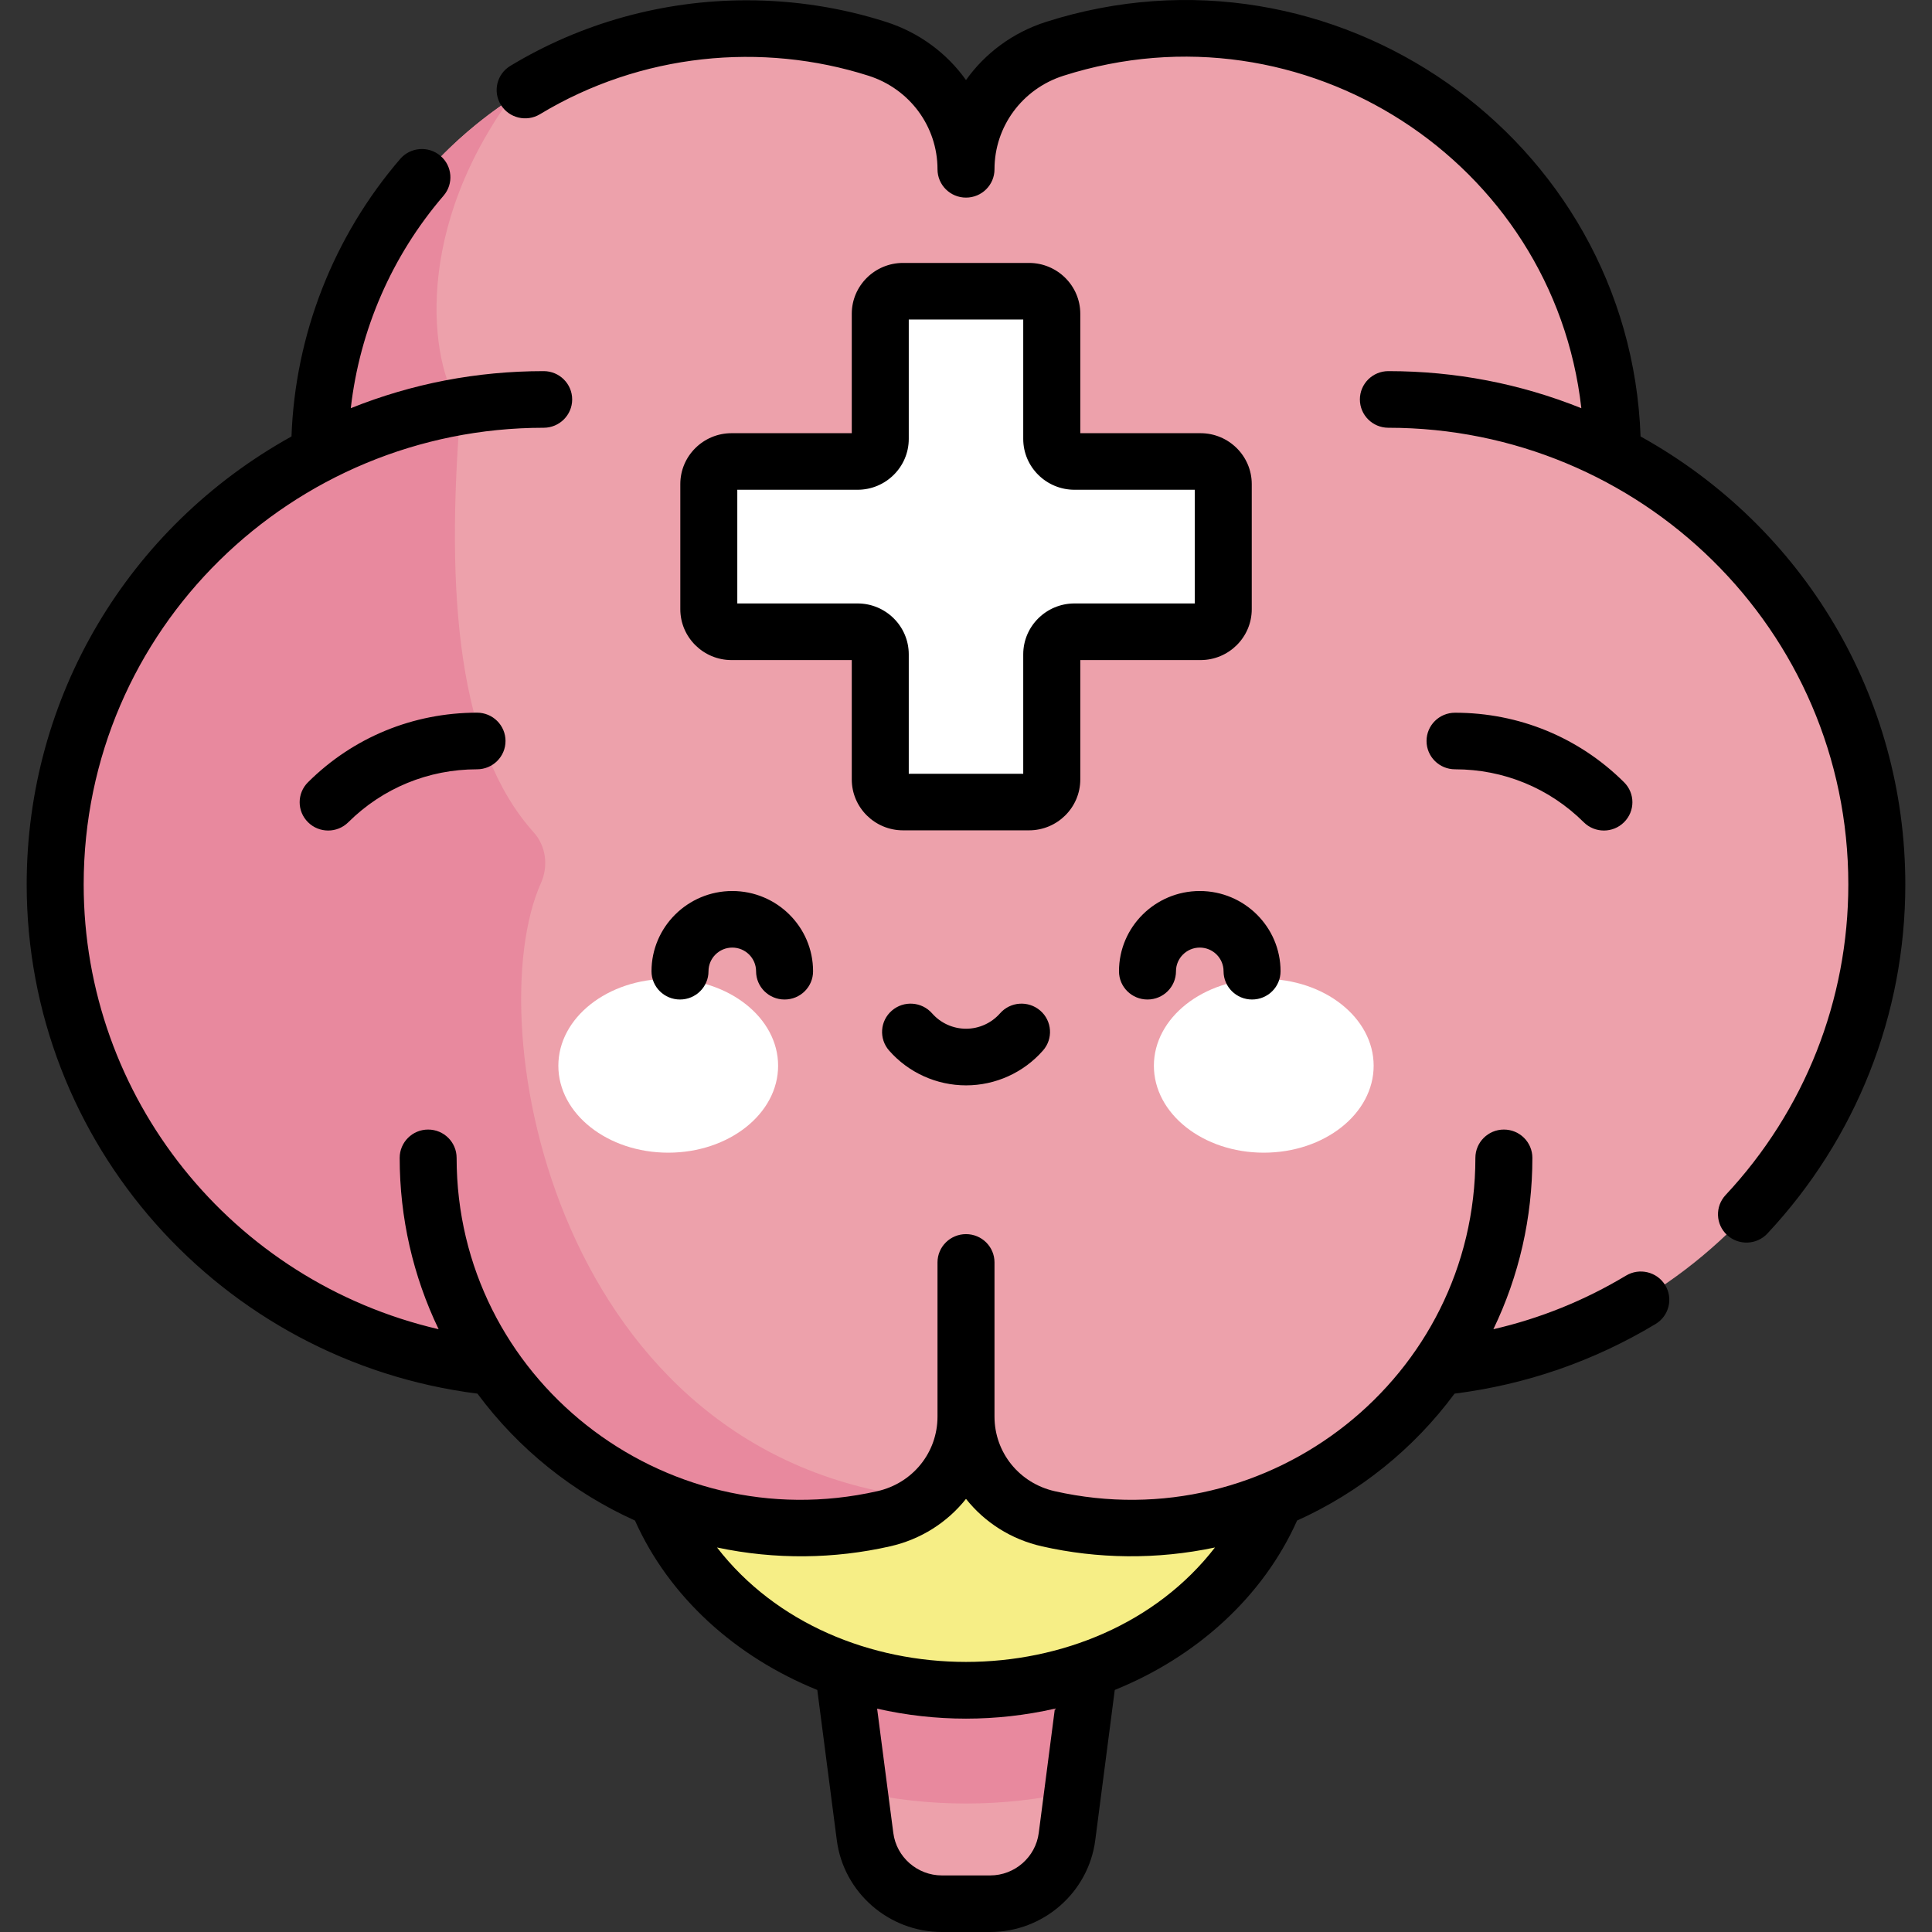 <svg width="32" height="32" viewBox="0 0 32 32" fill="none" xmlns="http://www.w3.org/2000/svg">
<rect x="0" y="0" width="32" height="32" fill="#333333" stroke="none"/>
<g id="brain icon">
<path id="Path" d="M18.312 25.491H13.688L14.327 30.419C14.41 31.055 14.955 31.531 15.601 31.531H16.399C17.045 31.531 17.59 31.055 17.673 30.419L18.312 25.491Z" fill="#EDA1AB"/>
<path id="Path_2" d="M14.231 29.678C14.803 29.806 15.396 29.872 16 29.872C16.603 29.872 17.197 29.806 17.769 29.678L18.312 25.491H13.688L14.231 29.678Z" fill="#E8899E"/>
<path id="Oval" d="M16 27.997C18.993 27.997 21.418 25.893 21.418 23.297C21.418 20.701 18.993 18.597 16 18.597C13.008 18.597 10.582 20.701 10.582 23.297C10.582 25.893 13.008 27.997 16 27.997Z" fill="#F6EE86"/>
<path id="Path_3" d="M26.705 7.511C26.705 7.506 26.706 7.501 26.706 7.496C26.706 3.618 23.539 0.474 19.633 0.474C18.878 0.474 18.151 0.591 17.469 0.809C16.595 1.088 16 1.893 16 2.804C16 1.893 15.405 1.088 14.531 0.809C13.849 0.591 13.122 0.474 12.367 0.474C8.461 0.474 5.294 3.618 5.294 7.496C5.294 7.501 5.295 7.506 5.295 7.511C2.693 8.847 0.914 11.541 0.914 14.649C0.914 18.807 4.094 22.227 8.171 22.641C9.284 24.251 11.15 25.308 13.265 25.308C13.736 25.308 14.194 25.256 14.635 25.156C15.432 24.976 16 24.275 16 23.463C16 24.275 16.568 24.976 17.365 25.156C17.806 25.256 18.264 25.308 18.735 25.308C20.85 25.308 22.716 24.251 23.829 22.641C27.906 22.227 31.086 18.807 31.086 14.649C31.086 11.541 29.307 8.847 26.705 7.511Z" fill="#EDA1AB"/>
<path id="Path_4" d="M8.84 13.787C7.594 12.396 7.371 9.881 7.631 6.733C7.188 6.188 6.756 4.013 8.428 1.663C6.538 2.924 5.294 5.066 5.294 7.496C5.294 7.501 5.295 7.506 5.295 7.511C2.693 8.847 0.914 11.541 0.914 14.65C0.914 18.807 4.094 22.227 8.171 22.641C9.284 24.251 11.15 25.308 13.265 25.308C13.736 25.308 14.194 25.256 14.635 25.156C14.9 25.096 15.139 24.978 15.341 24.818C9.201 24.181 7.913 16.966 8.959 14.628C9.085 14.346 9.046 14.017 8.84 13.787Z" fill="#E8899E"/>
<path id="Path_5" d="M17.421 7.27V5.197C17.421 4.991 17.252 4.823 17.044 4.823H14.957C14.749 4.823 14.58 4.991 14.58 5.197V7.269C14.58 7.476 14.412 7.643 14.204 7.643H12.117C11.909 7.643 11.74 7.811 11.74 8.018V10.09C11.74 10.296 11.909 10.464 12.117 10.464H14.204C14.412 10.464 14.58 10.631 14.58 10.838V12.91C14.58 13.117 14.749 13.284 14.957 13.284H17.044C17.252 13.284 17.421 13.117 17.421 12.91V10.838C17.421 10.631 17.589 10.464 17.797 10.464H19.884C20.092 10.464 20.261 10.296 20.261 10.09V8.018C20.261 7.811 20.092 7.643 19.884 7.643H17.797C17.589 7.644 17.421 7.476 17.421 7.27Z" fill="white"/>
<g id="Group">
<path id="Oval_2" d="M11.068 19.092C12.073 19.092 12.888 18.447 12.888 17.652C12.888 16.858 12.073 16.213 11.068 16.213C10.063 16.213 9.248 16.858 9.248 17.652C9.248 18.447 10.063 19.092 11.068 19.092Z" fill="white"/>
<path id="Oval_3" d="M20.932 19.092C21.937 19.092 22.752 18.447 22.752 17.652C22.752 16.858 21.937 16.213 20.932 16.213C19.927 16.213 19.112 16.858 19.112 17.652C19.112 18.447 19.927 19.092 20.932 19.092Z" fill="white"/>
</g>
<path id="Shape" fill-rule="evenodd" clip-rule="evenodd" d="M17.324 0.363C22.09 -1.158 26.997 2.289 27.173 7.229C29.885 8.734 31.558 11.552 31.558 14.65C31.558 16.802 30.747 18.855 29.273 20.432C29.096 20.621 28.797 20.632 28.606 20.456C28.415 20.28 28.404 19.984 28.581 19.794C29.892 18.391 30.614 16.564 30.614 14.649C30.614 10.421 27.156 7.085 22.996 7.085C22.735 7.085 22.524 6.875 22.524 6.616C22.524 6.357 22.735 6.147 22.996 6.147C24.106 6.147 25.178 6.354 26.192 6.761C25.731 2.676 21.59 -0.015 17.613 1.255C16.931 1.473 16.472 2.096 16.472 2.804C16.472 3.063 16.261 3.273 16 3.273C15.739 3.273 15.528 3.063 15.528 2.804C15.528 2.096 15.069 1.473 14.387 1.255C12.622 0.692 10.618 0.88 8.943 1.892C8.721 2.026 8.43 1.956 8.295 1.735C8.159 1.514 8.23 1.225 8.453 1.091C9.629 0.38 10.983 0.005 12.367 0.005C13.155 0.005 13.932 0.125 14.676 0.363C15.226 0.539 15.684 0.882 16 1.326C16.316 0.882 16.774 0.539 17.324 0.363ZM26.932 21.128C26.244 21.541 25.508 21.838 24.735 22.016C25.16 21.135 25.381 20.17 25.381 19.178C25.381 18.919 25.17 18.709 24.909 18.709C24.649 18.709 24.437 18.919 24.437 19.178C24.437 22.806 21.037 25.504 17.47 24.699C16.883 24.567 16.472 24.058 16.472 23.463V20.909C16.472 20.65 16.261 20.441 16 20.441C15.74 20.441 15.528 20.65 15.528 20.909V23.463C15.528 24.058 15.118 24.567 14.53 24.699C10.975 25.502 7.563 22.818 7.563 19.178C7.563 18.919 7.352 18.709 7.091 18.709C6.831 18.709 6.62 18.919 6.62 19.178C6.62 20.169 6.841 21.134 7.265 22.016C3.837 21.22 1.386 18.174 1.386 14.65C1.386 10.42 4.847 7.085 9.005 7.085C9.265 7.085 9.477 6.875 9.477 6.616C9.477 6.357 9.265 6.147 9.005 6.147C7.895 6.147 6.824 6.354 5.81 6.761C5.958 5.467 6.489 4.238 7.347 3.241C7.516 3.044 7.493 2.749 7.295 2.581C7.096 2.412 6.798 2.436 6.629 2.632C5.523 3.918 4.889 5.541 4.828 7.229C2.115 8.734 0.442 11.552 0.442 14.649C0.442 18.937 3.657 22.543 7.908 23.083C8.592 24.006 9.494 24.723 10.517 25.185C11.082 26.449 12.18 27.442 13.537 27.991L13.86 30.479C13.972 31.346 14.721 32 15.601 32H16.4C17.28 32 18.029 31.346 18.141 30.479L18.464 27.991C19.82 27.442 20.919 26.449 21.484 25.185C22.507 24.723 23.409 24.006 24.092 23.083C25.277 22.933 26.396 22.546 27.421 21.93C27.644 21.796 27.716 21.508 27.581 21.286C27.446 21.065 27.155 20.994 26.932 21.128ZM5.102 12.956C4.917 13.139 4.917 13.436 5.102 13.619C5.286 13.802 5.585 13.802 5.769 13.619C6.339 13.053 7.096 12.742 7.901 12.742C8.162 12.742 8.373 12.532 8.373 12.273C8.373 12.014 8.162 11.804 7.901 11.804C6.843 11.805 5.849 12.213 5.102 12.956ZM16.4 31.063C16.807 31.063 17.153 30.76 17.205 30.359L17.472 28.301C16.502 28.521 15.498 28.521 14.528 28.301L14.796 30.359C14.848 30.76 15.194 31.063 15.601 31.063H16.4ZM11.876 25.631C12.845 25.837 13.825 25.82 14.739 25.613C15.256 25.497 15.694 25.212 16 24.826C16.306 25.212 16.744 25.497 17.261 25.613C18.177 25.82 19.157 25.836 20.124 25.631C18.169 28.159 13.83 28.158 11.876 25.631ZM26.899 13.619C26.715 13.802 26.416 13.802 26.232 13.619C25.662 13.053 24.905 12.742 24.1 12.742C23.839 12.742 23.628 12.532 23.628 12.273C23.628 12.014 23.839 11.805 24.1 11.805C25.157 11.805 26.151 12.213 26.899 12.956C27.084 13.139 27.084 13.436 26.899 13.619ZM10.791 16.087C10.791 16.346 11.002 16.555 11.263 16.555C11.523 16.555 11.735 16.346 11.735 16.087C11.735 15.871 11.911 15.695 12.129 15.695C12.346 15.695 12.523 15.871 12.523 16.087C12.523 16.346 12.734 16.555 12.995 16.555C13.256 16.555 13.467 16.346 13.467 16.087C13.467 15.354 12.867 14.758 12.129 14.758C11.391 14.758 10.791 15.354 10.791 16.087ZM16.564 16.784C16.421 16.946 16.216 17.039 16.001 17.039C15.785 17.039 15.58 16.946 15.438 16.784C15.266 16.589 14.968 16.569 14.772 16.739C14.575 16.909 14.555 17.205 14.726 17.4C15.047 17.766 15.512 17.977 16.001 17.977C16.489 17.977 16.954 17.766 17.275 17.4C17.447 17.205 17.426 16.909 17.23 16.739C17.033 16.569 16.735 16.589 16.564 16.784ZM19.006 16.555C18.745 16.555 18.534 16.346 18.534 16.087C18.534 15.354 19.134 14.758 19.872 14.758C20.61 14.758 21.21 15.354 21.21 16.087C21.21 16.346 20.999 16.555 20.738 16.555C20.478 16.555 20.266 16.346 20.266 16.087C20.266 15.871 20.09 15.695 19.872 15.695C19.655 15.695 19.478 15.871 19.478 16.087C19.478 16.346 19.267 16.555 19.006 16.555ZM17.044 4.355H14.957C14.489 4.355 14.108 4.733 14.108 5.197V7.175H12.117C11.649 7.175 11.268 7.553 11.268 8.018V10.09C11.268 10.555 11.649 10.933 12.117 10.933H14.108V12.91C14.108 13.375 14.489 13.753 14.957 13.753H17.044C17.512 13.753 17.893 13.375 17.893 12.91V10.933H19.884C20.352 10.933 20.733 10.555 20.733 10.09V8.018C20.733 7.553 20.352 7.175 19.884 7.175H17.893V5.197C17.893 4.733 17.512 4.355 17.044 4.355ZM19.789 9.995V8.112H17.797C17.329 8.112 16.948 7.734 16.948 7.27V5.292H15.052V7.27C15.052 7.734 14.671 8.112 14.204 8.112H12.212V9.995H14.204C14.671 9.995 15.052 10.373 15.052 10.838V12.816H16.948V10.838C16.948 10.373 17.329 9.995 17.797 9.995H19.789Z" fill="black"/>
</g>
</svg>
